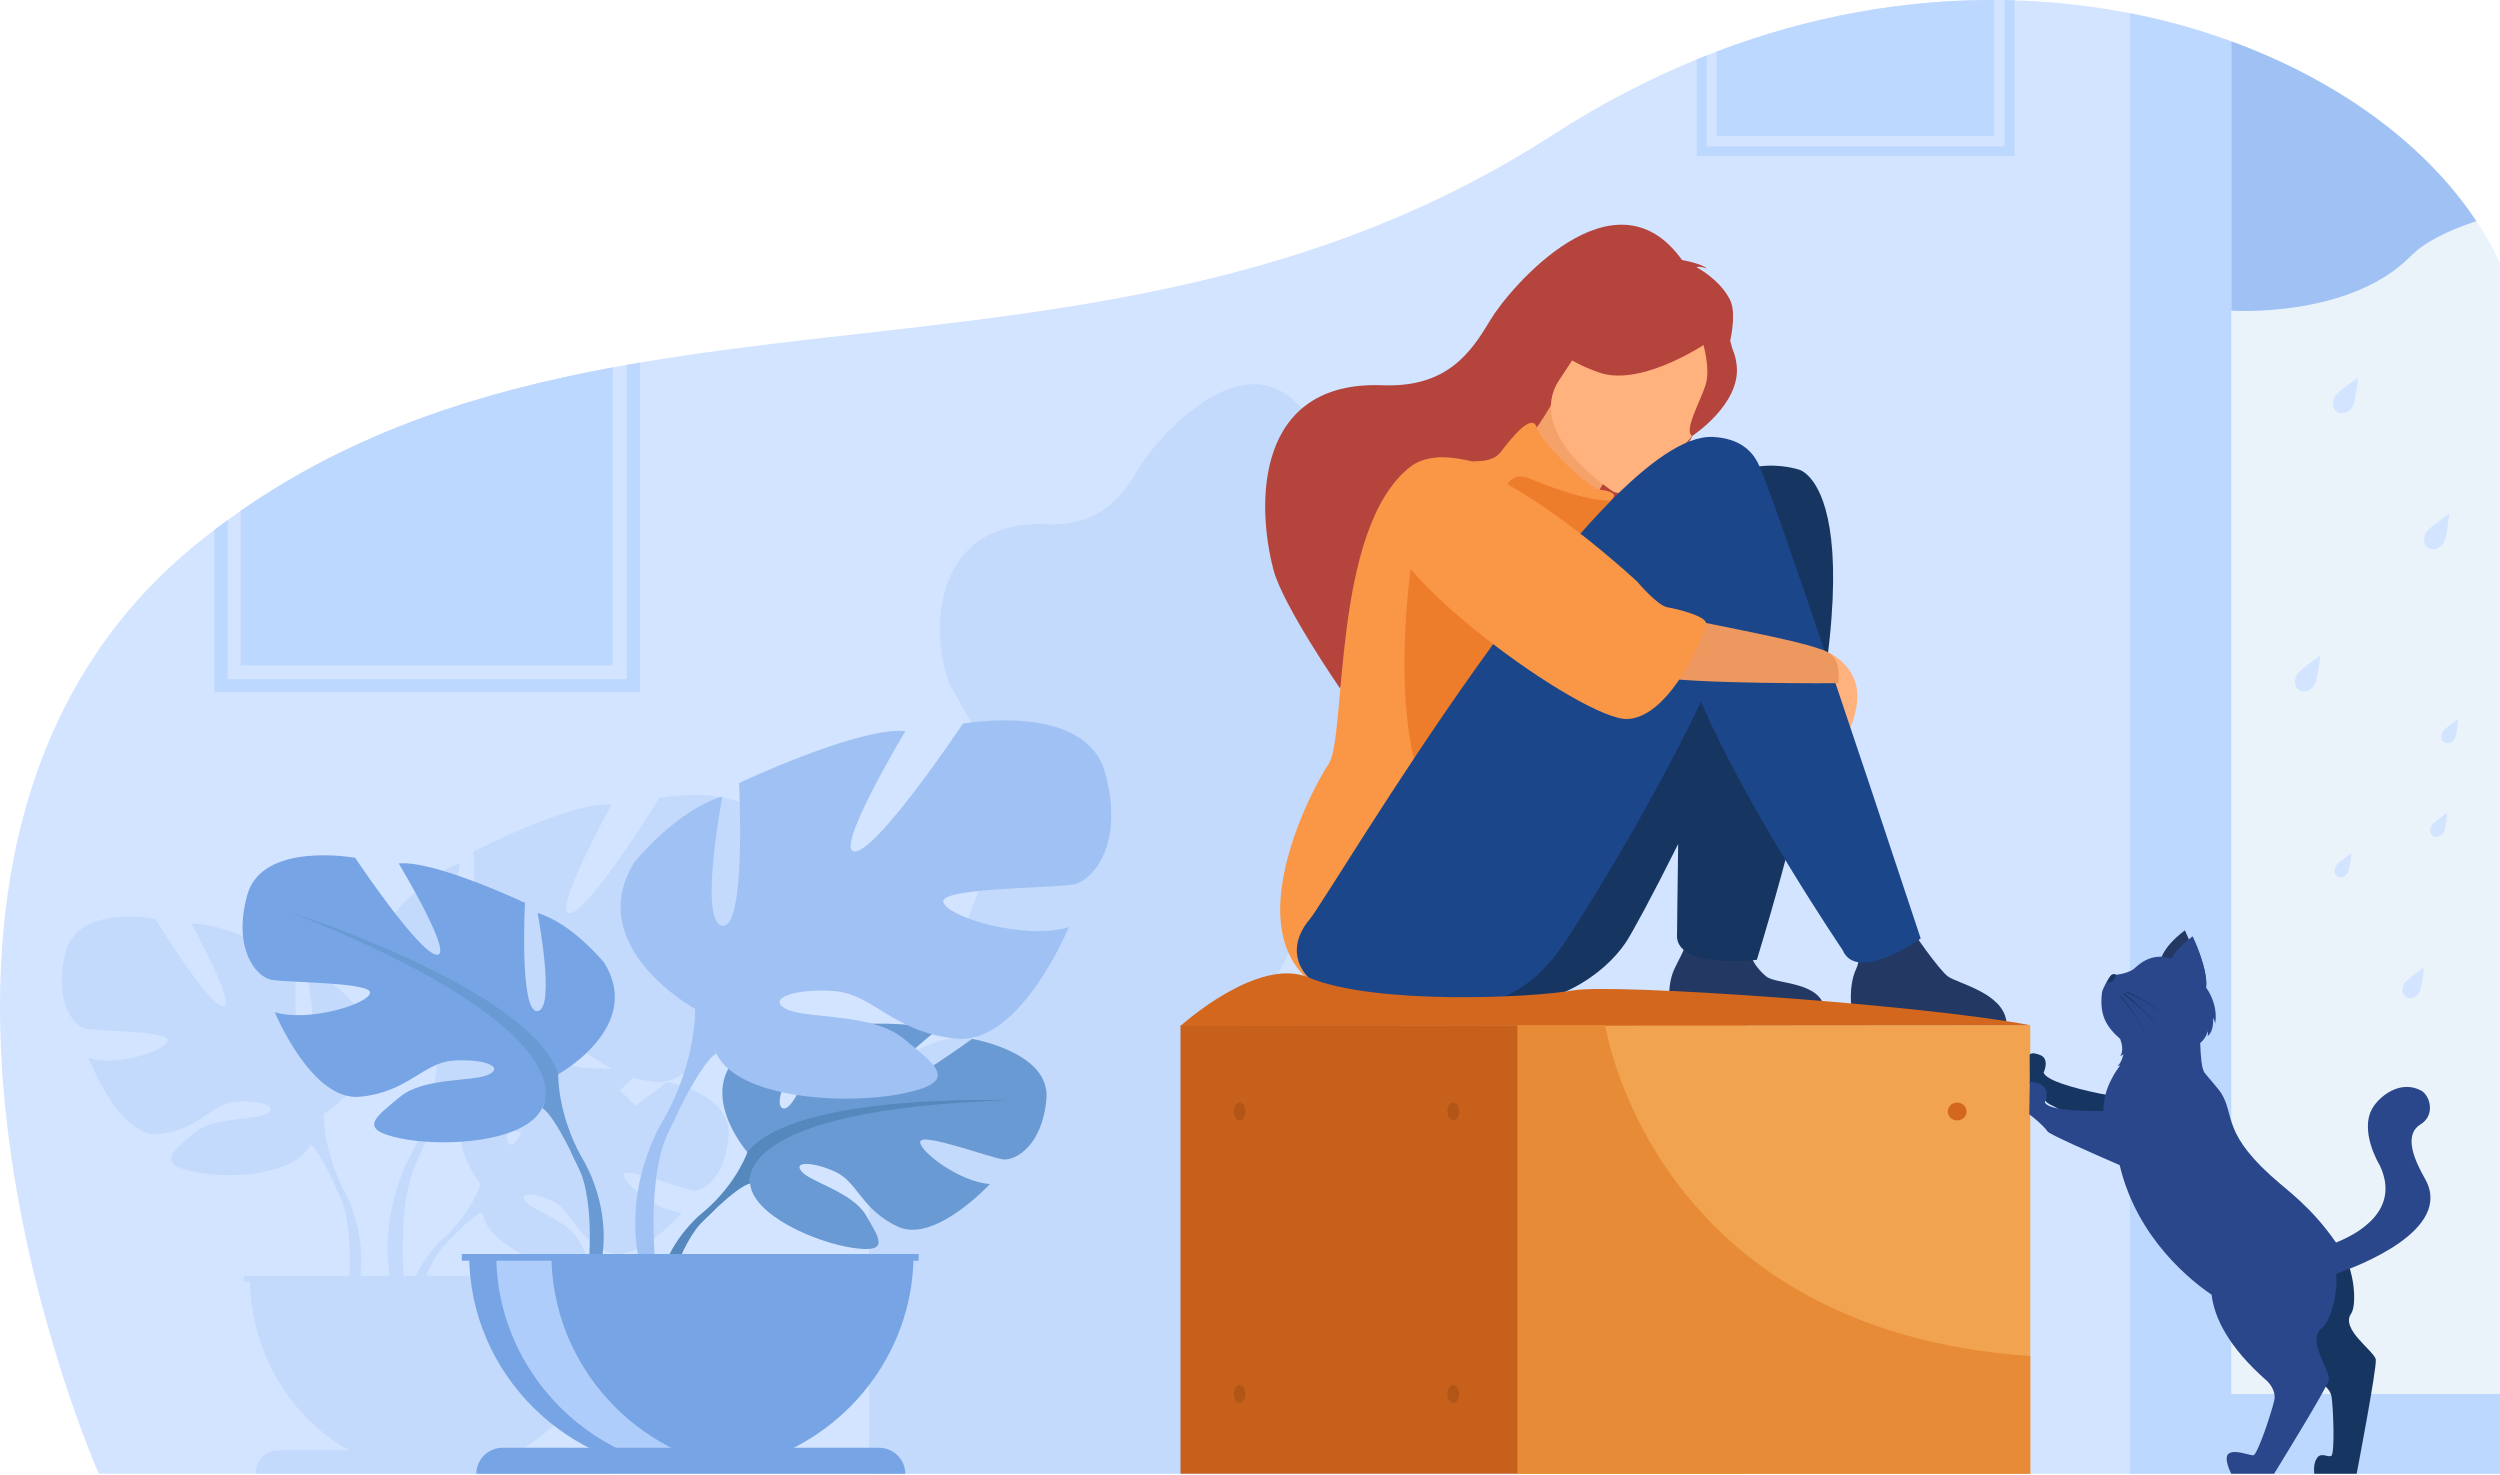 <svg width="629" height="371" viewBox="0 0 629 371" fill="none" xmlns="http://www.w3.org/2000/svg">
<path d="M810.9 319.292C810.922 323.659 810.678 328.016 810.157 332.321C809.292 339.503 807.662 346.546 805.223 353.291C803.509 358.047 801.39 362.65 798.856 367.047C798.128 368.314 797.362 369.559 796.564 370.786H24.866C24.866 370.786 -45.415 212.678 50.333 136.134C51.531 135.18 52.732 134.239 53.937 133.321C55.049 132.478 56.165 131.651 57.285 130.838C58.372 130.042 59.47 129.269 60.567 128.507C89.427 108.481 121.029 98.578 154.18 92.439C155.347 92.221 156.515 92.01 157.691 91.803C158.803 91.604 159.916 91.411 161.031 91.222C187.907 86.67 215.732 84.273 243.886 80.716C253.683 79.474 263.524 78.095 273.377 76.432C312.807 69.785 352.45 58.625 390.616 33.978C402.668 26.195 414.816 19.899 426.916 14.94C427.747 14.599 428.579 14.261 429.414 13.935C430.231 13.612 431.044 13.296 431.861 12.988C455.809 3.872 479.476 -0.064 501.724 0.002C502.6 0.002 503.473 0.009 504.344 0.023C505.176 0.038 506.008 0.059 506.835 0.085C513.898 0.299 520.802 0.92 527.517 1.9C530.329 2.31 533.105 2.782 535.839 3.319C539.864 4.107 543.807 5.022 547.662 6.064C597.214 19.424 632.294 52.972 634.304 87.669C635.661 111.056 638.484 133.524 644.737 153.02C647.635 162.045 651.267 170.438 655.832 177.986C657.073 180.044 658.386 182.034 659.768 183.962C673.416 202.949 694.152 215.459 725.758 217.539C747.726 218.988 766.233 228.656 780.318 242.963C780.448 243.097 780.581 243.228 780.714 243.366C799.897 263.086 810.778 291.457 810.9 319.292Z" fill="#D2E4FF"/>
<path d="M399.894 271.457C399.059 265.269 389.319 263.231 387.118 261.678C385.801 260.747 382.745 256.639 380.627 253.648C380.932 253.444 381.1 253.323 381.1 253.323C374.933 234.696 369.848 219.444 365.654 206.95C366.152 206.012 366.626 204.581 367.005 202.432C368.519 193.844 360.9 190.585 360.9 190.585C360.862 190.564 360.82 190.542 360.779 190.52C365.32 152.981 354.393 150.428 354.393 150.428C354.393 150.428 350.455 149.111 345.72 149.712C344.109 145.899 340.884 143.554 335.561 143.259C333.961 143.17 332.215 143.518 330.349 144.242C330.597 143.813 330.841 143.383 331.081 142.951C332.189 142.197 341.531 135.596 340.726 127.66C340.566 126.085 340.227 124.897 339.779 124.004C339.652 123.362 339.484 122.759 339.295 122.197C340.125 118.206 340.174 114.968 339.23 113.114C337.509 109.731 334.292 107.368 331.869 105.969C332.885 105.756 334.216 106.311 334.216 106.311C332.915 105.148 328.729 104.433 328.729 104.433C313.817 83.589 290.82 110.585 286.634 117.619C282.445 124.65 277.192 132.459 263.023 131.911C235.145 130.832 233.372 158.376 239.076 172.48C239.156 172.678 252.822 196.452 252.822 196.452C253.081 195.986 253.508 195.398 254.081 194.712C253.143 204.632 252.698 212.763 251.15 215.044C247.907 219.823 232.599 248.271 245.841 261.553C235.396 258.182 220.621 270.791 218.838 272.361H218.658V370.786H342.984V370.786H405.147V344.967V272.362C403.59 272.061 401.827 271.758 399.894 271.457ZM316.399 254.174C317.649 252.324 322.244 243.891 327.873 232.597C327.705 243.941 327.635 252.162 327.635 252.162C327.461 253.757 328.046 254.948 329.095 255.834C328.452 257.285 327.652 258.69 327.024 260.058C326.323 261.583 326.027 263.3 325.924 264.819C315.413 264.335 307.435 264.242 304.812 264.718C304.349 264.802 303.81 264.886 303.209 264.969C309.459 262.065 313.811 258.003 316.399 254.174ZM359.413 267.03C357.065 262.826 349.069 263.203 347.229 261.678C345.824 260.512 344.882 259.293 344.255 258.092C344.816 258.043 345.142 258.004 345.142 258.004C347.533 250.151 349.61 242.872 351.409 236.12C358.271 247.457 363.949 255.828 363.949 255.828C364.647 257.502 365.893 258.3 367.404 258.532C367.314 259.025 367.157 259.531 366.914 260.058C365.722 262.65 365.699 265.794 365.812 267.579C363.69 267.39 361.553 267.206 359.413 267.03Z" fill="#C3DAFC"/>
<path d="M810.9 319.292C810.87 323.659 810.626 328.012 810.157 332.321C809.477 338.58 808.32 344.748 806.668 350.731C806.224 352.351 805.744 353.959 805.223 355.549C803.509 360.817 801.39 365.914 798.856 370.786H535.839V3.319C539.864 4.107 543.807 5.022 547.662 6.064C552.37 7.334 556.945 8.783 561.377 10.402C588.81 20.414 610.622 36.791 623.033 55.647C629.714 65.802 633.669 76.675 634.304 87.668C635.661 111.055 638.484 133.523 644.737 153.019C647.635 162.044 651.267 170.438 655.832 177.985C657.073 180.043 658.385 182.033 659.768 183.961C673.416 202.948 694.152 215.458 725.758 217.538C747.726 218.987 766.233 228.655 780.318 242.962C780.448 243.096 780.581 243.227 780.714 243.365C799.897 263.086 810.778 291.457 810.9 319.292Z" fill="#EBF3FA"/>
<path d="M504.822 257.095L465.883 254.095C465.883 254.095 464.95 248.266 466.983 243.843C468.932 239.599 466.251 236.529 463.583 231.474C466.058 233.977 474.579 233.608 480.209 232.864C480.898 233.963 487.843 244.074 490.147 245.7C492.691 247.496 504.038 249.855 504.822 257.095Z" fill="#233862"/>
<path d="M459.091 254.095H420.152C420.152 254.095 419.218 248.266 421.252 243.843C423.201 239.599 426.597 235.044 423.929 229.989C426.404 232.492 434.219 232.218 439.848 231.474C440.537 232.572 437.243 239.751 444.415 245.7C446.81 247.685 458.307 246.856 459.091 254.095Z" fill="#233862"/>
<path d="M452.629 118.158C452.629 118.158 434.087 111.946 426.97 130.451C393.012 157.474 344.446 226.483 340.348 231.307C332.139 240.968 338.482 254.416 372.052 254.095C391.678 253.907 403.691 245.056 409.071 237.097C410.505 234.977 415.772 225.308 422.225 212.36C422.033 225.365 421.953 234.79 421.953 234.79C420.945 244.008 442.023 241.488 442.023 241.488C477.771 124.026 452.629 118.158 452.629 118.158Z" fill="#163560"/>
<path d="M435.246 75.379C433.273 71.501 429.585 68.792 426.808 67.188C427.972 66.943 429.498 67.58 429.498 67.58C428.006 66.248 423.207 65.427 423.207 65.427C406.112 41.532 379.748 72.481 374.948 80.545C370.146 88.605 364.122 97.558 347.879 96.93C315.918 95.693 315.963 126.603 320.425 143.44C322.784 152.341 337.117 173.155 337.117 173.155C340.804 166.514 373.049 136.098 395.134 136.303C402.55 133.362 410.384 124.698 410.996 124.012C405.192 131.151 400.981 134.526 398.174 136.139C419.171 132.948 440.477 85.658 435.246 75.379Z" fill="#B5453C"/>
<path d="M396.454 136.297C396.513 136.377 393.567 147.086 384.714 142.389C378.902 139.306 369.575 126.153 373.169 121.696C374.878 119.577 382.403 115.553 390.239 101.922L391.18 102.72L406.995 116.159C406.995 116.159 403.395 121.442 400.374 126.627C397.835 130.979 395.707 135.263 396.454 136.297Z" fill="#F4A269"/>
<path d="M390.599 99.352C390.599 99.352 390.893 88.306 394.219 80.885C396.593 75.586 411.021 59.652 427.251 73.999C427.251 73.999 432.121 77.937 434.804 84.416C436.938 89.568 438.754 98.855 422.015 110.029L416.852 114.127L390.599 99.352Z" fill="#B5453C"/>
<path d="M369.34 115.858C369.34 115.858 375.151 116.946 377.607 113.712C380.063 110.478 385.412 103.637 386.661 107.563C387.909 111.489 399.708 122.903 402.436 123.202C405.165 123.502 407.077 124.252 405.533 125.642C403.989 127.032 404.633 132.592 403.089 133.098C401.546 133.603 372.896 115.551 369.34 115.858Z" fill="#F99746"/>
<path d="M405.872 123.661C405.872 123.661 383.063 109.174 392.465 95.359C401.868 81.545 405.256 70.371 420.217 79.036C435.178 87.701 434.391 94.812 432.394 100.173C430.398 105.534 412.048 127.073 405.872 123.661Z" fill="#FFB27D"/>
<path d="M406.995 134.867C406.995 134.867 368.369 106.906 354.85 117.438C334.91 132.971 338.898 185.413 334.267 192.237C329.636 199.061 303.54 247.993 345.982 252.97C388.425 257.948 398.201 231.663 400.131 211.95C402.06 192.237 406.995 134.867 406.995 134.867Z" fill="#F99746"/>
<path d="M356.17 134.515C356.17 134.515 345.048 194.917 367.09 211.418C389.132 227.92 400.228 132.647 356.17 134.515Z" fill="#ED7D2B"/>
<path d="M378.355 124.863C378.355 124.863 378.778 117.806 385.117 120.504C391.456 123.203 403.183 127.251 407.726 125.59C412.269 123.929 400.419 146.242 389.598 138.77C378.778 131.297 378.355 124.863 378.355 124.863Z" fill="#ED7D2B"/>
<path d="M430.723 85.462C430.723 85.462 413.497 97.591 402.384 93.745C391.27 89.898 388.861 84.697 388.861 84.697C388.861 84.697 400.003 83.809 408.27 74.897C408.27 74.897 431.323 74.686 430.723 85.462Z" fill="#B5453C"/>
<path d="M460.089 164.197C460.089 164.197 468.824 167.932 467.088 177.778C465.351 187.625 461.878 184.326 461.878 184.326L460.089 164.197Z" fill="#FFB27D"/>
<path d="M428.295 85.769C428.295 85.769 430.442 92.422 429.168 96.678C427.894 100.934 423.463 108.503 425.778 109.671C425.778 109.671 437.942 101.726 436.961 92.056C435.92 81.802 428.295 85.769 428.295 85.769Z" fill="#B5453C"/>
<path d="M443.009 118.158C443.009 118.158 443.007 118.163 443.006 118.165C441.285 113.305 437.517 110.299 431.039 109.94C402.726 108.367 334.663 225.236 329.505 231.307C321.296 240.968 327.639 254.416 361.209 254.095C380.835 253.907 388.576 244.677 393.956 236.718C396.418 233.075 414.266 205.223 427.985 176.547C439.487 203.465 463.583 238.993 463.583 238.993C467.164 247.57 483.247 236.122 483.247 236.122C444.703 119.71 443.009 118.158 443.009 118.158Z" fill="#1C468A"/>
<path d="M352.975 121.709C352.975 121.709 342.8 137.147 374.442 151.313C406.083 165.478 409.808 168.935 415.98 170.199C425.593 172.169 462.521 171.892 462.521 171.892C462.521 171.892 463.489 166.139 460.089 164.197C454.643 161.085 423.19 156.034 418.948 154.368C414.707 152.701 369.515 104.981 352.975 121.709Z" fill="#ED985F"/>
<path d="M361.956 115.089C361.956 115.089 378.118 115.73 411.833 146.242C411.833 146.242 416.992 152.396 419.558 152.806C422.125 153.217 429.078 155.012 429.23 156.75C429.384 158.488 420.667 180.282 409.574 180.906C398.481 181.528 345.054 142.707 348.699 130.097C352.344 117.488 361.956 115.089 361.956 115.089Z" fill="#F99746"/>
<path d="M439.549 257.947H297.017V370.786H439.549V257.947Z" fill="#C6601A"/>
<path d="M510.816 257.948H381.857V370.786H510.816V257.948Z" fill="#F1A34F"/>
<path d="M405.696 281.896C407.001 281.896 408.059 280.891 408.059 279.651C408.059 278.411 407.001 277.406 405.696 277.406C404.39 277.406 403.332 278.411 403.332 279.651C403.332 280.891 404.39 281.896 405.696 281.896Z" fill="#D3671E"/>
<path d="M492.431 281.896C493.737 281.896 494.795 280.891 494.795 279.651C494.795 278.411 493.737 277.406 492.431 277.406C491.126 277.406 490.068 278.411 490.068 279.651C490.068 280.891 491.126 281.896 492.431 281.896Z" fill="#D3671E"/>
<path d="M405.696 352.978C407.001 352.978 408.059 351.972 408.059 350.732C408.059 349.492 407.001 348.487 405.696 348.487C404.39 348.487 403.332 349.492 403.332 350.732C403.332 351.972 404.39 352.978 405.696 352.978Z" fill="#D3671E"/>
<path d="M492.431 352.978C493.737 352.978 494.795 351.972 494.795 350.732C494.795 349.492 493.737 348.487 492.431 348.487C491.126 348.487 490.068 349.492 490.068 350.732C490.068 351.972 491.126 352.978 492.431 352.978Z" fill="#D3671E"/>
<path d="M311.903 281.896C312.711 281.896 313.367 280.891 313.367 279.651C313.367 278.411 312.711 277.406 311.903 277.406C311.094 277.406 310.439 278.411 310.439 279.651C310.439 280.891 311.094 281.896 311.903 281.896Z" fill="#B25618"/>
<path d="M365.625 281.896C366.434 281.896 367.09 280.891 367.09 279.651C367.09 278.411 366.434 277.406 365.625 277.406C364.817 277.406 364.161 278.411 364.161 279.651C364.161 280.891 364.817 281.896 365.625 281.896Z" fill="#B25618"/>
<path d="M311.903 352.978C312.711 352.978 313.367 351.972 313.367 350.732C313.367 349.492 312.711 348.487 311.903 348.487C311.094 348.487 310.439 349.492 310.439 350.732C310.439 351.972 311.094 352.978 311.903 352.978Z" fill="#B25618"/>
<path d="M365.625 352.978C366.434 352.978 367.09 351.972 367.09 350.732C367.09 349.492 366.434 348.487 365.625 348.487C364.817 348.487 364.161 349.492 364.161 350.732C364.161 351.972 364.817 352.978 365.625 352.978Z" fill="#B25618"/>
<path d="M297.017 258.13C297.017 258.13 316.386 240.556 329.163 245.915C345.982 252.97 385.753 251.004 395.787 249.184C405.821 247.365 484.203 252.8 510.816 257.948L297.017 258.13Z" fill="#D3671E"/>
<path d="M510.816 341.186V370.786H381.857V257.948H403.492L403.916 258.129C403.916 258.13 415.494 334.67 510.816 341.186Z" fill="#E78B37"/>
<path d="M157.688 91.804V170.876H57.283V130.836C56.165 131.65 55.048 132.478 53.938 133.321V174.163H161.031V91.223C159.915 91.412 158.802 91.603 157.688 91.804Z" fill="#BDD8FF"/>
<path d="M154.178 92.438V167.41H60.566V128.505C89.427 108.48 121.03 98.577 154.178 92.438Z" fill="#BDD8FF"/>
<path d="M504.344 0.021V36.83H429.413V13.933C428.578 14.26 427.746 14.598 426.915 14.938V39.281H506.835V0.083C506.007 0.058 505.176 0.036 504.344 0.021Z" fill="#BDD8FF"/>
<path d="M501.724 0.001V34.243H431.86V12.987C455.808 3.871 479.476 -0.065 501.724 0.001Z" fill="#BDD8FF"/>
<path d="M195.559 211.874C191.455 195.707 165.886 200.759 165.886 200.759C165.886 200.759 148.524 229.052 143.473 229.726C138.422 230.4 153.89 202.443 153.89 202.443C144.104 201.432 119.166 214.232 119.166 214.232C119.166 214.232 120.744 247.241 115.694 246.567C110.643 245.894 115.694 217.264 115.694 217.264C106.223 220.295 97.385 232.083 97.385 232.083C86.336 251.283 110.012 265.429 110.012 265.429C110.012 265.429 110.327 276.881 103.698 290.018C103.698 290.018 95.365 303.523 98.037 320.988H90.705C92.111 308.42 86.227 298.883 86.227 298.883C81.198 288.918 81.438 280.23 81.438 280.23C81.438 280.23 99.398 269.499 91.016 254.933C91.016 254.933 84.311 245.99 77.127 243.69C77.127 243.69 80.959 265.41 77.127 265.921C73.296 266.432 74.493 241.391 74.493 241.391C74.493 241.391 55.574 231.681 48.15 232.448C48.15 232.448 59.885 253.656 56.053 253.145C52.221 252.634 39.05 231.17 39.05 231.17C39.05 231.17 19.653 227.337 16.54 239.602C13.427 251.868 18.456 258 21.329 258.767C24.203 259.533 42.642 259.278 42.164 261.833C41.684 264.388 29.232 268.476 22.287 266.177C22.287 266.177 29.95 286.363 40.008 285.341C50.066 284.318 53.179 277.675 59.406 277.164C65.632 276.653 70.182 278.442 67.069 280.23C63.956 282.019 53.419 280.816 48.39 285.378C43.361 289.94 39.289 292.751 48.629 294.795C57.969 296.839 74.732 295.562 78.085 287.896C78.231 287.56 78.37 287.245 78.504 286.938C78.301 287.571 78.085 287.896 78.085 287.896C79.808 288.969 82.391 294.082 84.185 298.006C84.439 298.674 84.844 299.598 85.445 300.852C85.445 300.853 85.445 300.853 85.445 300.853C85.689 301.42 85.883 301.884 86.018 302.208C88.086 307.73 88.167 315.772 87.941 320.989H80.011H68.489H61.312V322.507H62.861C63.382 340.957 73.367 356.866 87.814 364.899H69.864C66.817 364.899 64.347 367.535 64.347 370.786H153.857C153.857 367.535 151.386 364.899 148.339 364.899H130.613C145.06 356.866 155.046 340.957 155.566 322.507H156.645V320.989H107.215C108.338 318.359 109.708 315.779 111.309 313.877C111.504 313.662 111.786 313.354 112.135 312.978C112.946 312.178 113.51 311.578 113.893 311.13C116.38 308.58 119.823 305.325 121.48 305.01C121.48 305.01 121.397 304.686 121.41 304.122C121.432 304.407 121.456 304.699 121.48 305.01C122.048 312.114 134.963 318.318 142.909 319.593C150.855 320.869 148.399 317.384 145.66 312.217C142.923 307.049 134.258 304.737 132.282 302.357C130.305 299.978 134.392 299.972 139.179 302.305C143.967 304.638 144.622 310.859 152.302 314.783C159.982 318.708 171.537 305.11 171.537 305.11C165.417 304.778 156.676 297.686 156.993 295.516C157.309 293.346 171.83 299.26 174.312 299.544C176.794 299.828 182.442 296.534 183.316 285.864C184.19 275.196 167.799 272.219 167.799 272.219C167.799 272.219 164.02 275.218 159.751 278.236C158.909 277.071 157.54 275.781 155.941 274.341C157.351 273.011 158.617 271.865 159.407 271.159C160.982 271.618 162.704 271.971 164.622 272.167C177.881 273.514 187.982 246.905 187.982 246.905C178.827 249.936 162.412 244.547 161.781 241.179C161.15 237.81 185.457 238.147 189.245 237.137C193.034 236.126 199.663 228.042 195.559 211.874ZM128.218 287.92C127.464 287.505 127.515 286.112 128 284.28C129.046 284.533 130.121 284.751 131.214 284.937C130.11 287.054 129.043 288.374 128.218 287.92ZM112.049 311.181C112.049 311.181 107.701 314.618 104.668 320.989H101.532C101.144 314.298 100.992 302.362 103.974 294.4C104.151 293.973 104.408 293.361 104.729 292.613C105.521 290.959 106.054 289.741 106.39 288.862C108.754 283.689 112.16 276.948 114.431 275.534C114.431 275.534 114.146 275.105 113.878 274.27C114.055 274.675 114.238 275.092 114.431 275.534C114.994 276.823 115.847 277.973 116.928 278.996C112.612 287.57 120.914 297.906 120.914 297.906C120.914 297.906 118.74 304.854 112.049 311.181ZM146.917 268.773C140.13 266.775 131.943 267.148 128.952 265.43C124.848 263.072 130.846 260.714 139.054 261.388C144.574 261.841 148.242 265.95 154.084 269.003C151.809 268.79 149.299 268.739 146.917 268.773Z" fill="#C3DAFC"/>
<path d="M604.858 247.514C604.111 248.766 604.362 250.272 605.418 250.88C606.474 251.487 607.934 250.965 608.68 249.714C609.426 248.462 609.88 243.397 609.88 243.397C609.88 243.397 605.604 246.263 604.858 247.514Z" fill="#D2E4FF"/>
<path d="M611.784 207.732C611.198 208.714 611.395 209.897 612.223 210.373C613.052 210.85 614.198 210.44 614.784 209.458C615.369 208.476 615.725 204.501 615.725 204.501C615.725 204.501 612.37 206.75 611.784 207.732Z" fill="#D2E4FF"/>
<path d="M614.563 184.144C613.977 185.127 614.173 186.309 615.002 186.786C615.83 187.263 616.976 186.853 617.562 185.871C618.147 184.889 618.504 180.914 618.504 180.914C618.504 180.914 615.148 183.162 614.563 184.144Z" fill="#D2E4FF"/>
<path d="M587.679 217.91C587.093 218.892 587.29 220.075 588.118 220.551C588.946 221.028 590.093 220.618 590.678 219.636C591.264 218.654 591.62 214.679 591.62 214.679C591.62 214.679 588.264 216.928 587.679 217.91Z" fill="#D2E4FF"/>
<path d="M614.812 136.572C615.678 135.12 616.204 129.245 616.204 129.245C616.204 129.245 611.244 132.569 610.378 134.021C609.512 135.472 609.803 137.22 611.028 137.925C612.252 138.629 613.947 138.023 614.812 136.572Z" fill="#D2E4FF"/>
<path d="M587.447 99.789C586.581 101.241 586.872 102.99 588.096 103.694C589.321 104.399 591.015 103.793 591.881 102.342C592.747 100.89 593.273 95.014 593.273 95.014C593.273 95.014 588.312 98.338 587.447 99.789Z" fill="#D2E4FF"/>
<path d="M577.908 169.764C577.042 171.216 577.333 172.964 578.558 173.668C579.782 174.373 581.477 173.767 582.342 172.316C583.208 170.864 583.734 164.989 583.734 164.989C583.734 164.989 578.774 168.312 577.908 169.764Z" fill="#D2E4FF"/>
<path d="M188.048 289.894C188.048 289.894 174.436 274.294 187.209 264.385C187.209 264.385 196.539 258.836 204.147 259.287C204.147 259.287 193.367 277.044 196.854 278.81C200.341 280.576 207.414 258.173 207.414 258.173C207.414 258.173 228.645 256.151 235.475 259.376C235.475 259.376 217.325 273.967 221.148 274.835C224.97 275.704 244.575 261.383 244.575 261.383C244.575 261.383 264.335 264.687 263.282 276.528C262.228 288.369 255.419 292.026 252.427 291.711C249.434 291.396 231.928 284.832 231.547 287.241C231.166 289.65 241.704 297.521 249.082 297.89C249.082 297.89 235.151 312.983 225.892 308.627C216.633 304.271 215.842 297.366 210.07 294.776C204.298 292.187 199.371 292.193 201.754 294.835C204.137 297.476 214.583 300.043 217.884 305.778C221.184 311.513 224.146 315.382 214.566 313.966C204.987 312.549 189.415 305.664 188.732 297.779C188.048 289.894 188.048 289.894 188.048 289.894Z" fill="#6A9AD3"/>
<path d="M253.572 276.848C253.572 276.848 199.901 274.816 188.048 289.894C188.048 289.894 185.427 297.606 177.361 304.629L176.103 307.995C176.103 307.995 185.404 298.362 188.732 297.779C188.732 297.779 183.527 279.098 253.572 276.848Z" fill="#5588BC"/>
<path d="M177.361 304.629C177.361 304.629 165.84 312.998 165.04 327.952L167.131 328.136C167.131 328.136 170.81 312.673 177.461 306.627C184.111 300.58 177.361 304.629 177.361 304.629Z" fill="#5588BC"/>
<path d="M140.455 270.275C140.455 270.275 162.108 258.363 152.003 242.198C152.003 242.198 143.919 232.271 135.258 229.718C135.258 229.718 139.877 253.826 135.258 254.393C130.638 254.96 132.082 227.166 132.082 227.166C132.082 227.166 109.273 216.388 100.323 217.239C100.323 217.239 114.47 240.779 109.851 240.212C105.231 239.645 89.352 215.821 89.352 215.821C89.352 215.821 65.966 211.567 62.212 225.181C58.459 238.794 64.522 245.601 67.987 246.452C71.451 247.303 93.683 247.019 93.105 249.855C92.528 252.691 77.514 257.229 69.142 254.677C69.142 254.677 78.381 277.082 90.507 275.948C102.633 274.813 106.386 267.439 113.893 266.872C121.399 266.305 126.885 268.29 123.131 270.275C119.378 272.261 106.675 270.925 100.612 275.989C94.548 281.053 89.64 284.172 100.9 286.442C112.16 288.71 132.37 287.292 136.412 278.784C140.455 270.275 140.455 270.275 140.455 270.275Z" fill="#77A4E5"/>
<path d="M72.895 229.435C72.895 229.435 133.526 248.72 140.455 270.275C140.455 270.275 140.166 279.918 146.229 290.979V295.233C146.229 295.233 139.877 280.769 136.413 278.784C136.413 278.784 149.982 260.065 72.895 229.435Z" fill="#6A9AD3"/>
<path d="M146.229 290.979C146.229 290.979 155.579 304.927 150.248 321.905L147.843 321.27C147.843 321.27 150.178 302.57 145.286 293.164C140.394 283.759 146.229 290.979 146.229 290.979Z" fill="#6A9AD3"/>
<path d="M174.904 253.847C174.904 253.847 146.361 238.145 159.681 216.835C159.681 216.835 170.337 203.75 181.754 200.385C181.754 200.385 175.665 232.163 181.754 232.911C187.843 233.659 185.94 197.021 185.94 197.021C185.94 197.021 216.007 182.815 227.804 183.936C227.804 183.936 209.156 214.966 215.245 214.218C221.335 213.471 242.267 182.067 242.267 182.067C242.267 182.067 273.094 176.458 278.041 194.404C282.988 212.349 274.996 221.322 270.43 222.443C265.863 223.565 236.558 223.191 237.319 226.929C238.08 230.668 257.87 236.649 268.907 233.285C268.907 233.285 256.729 262.82 240.744 261.324C224.759 259.829 219.812 250.109 209.917 249.361C200.022 248.613 192.791 251.23 197.738 253.847C202.686 256.464 219.431 254.704 227.424 261.379C235.416 268.053 241.886 272.165 227.043 275.157C212.201 278.147 185.56 276.278 180.232 265.062C174.904 253.847 174.904 253.847 174.904 253.847Z" fill="#9FC1F4"/>
<path d="M263.96 200.011C263.96 200.011 184.038 225.434 174.904 253.847C174.904 253.847 175.285 266.558 167.293 281.139V286.747C167.293 286.747 175.665 267.68 180.233 265.063C180.232 265.063 162.345 240.388 263.96 200.011Z" fill="#9FC1F4"/>
<path d="M167.293 281.139C167.293 281.139 154.967 299.525 161.994 321.906L165.164 321.069C165.164 321.069 162.087 296.418 168.536 284.019C174.984 271.622 167.293 281.139 167.293 281.139Z" fill="#9FC1F4"/>
<path d="M173.942 370.439C204.822 370.439 229.855 345.849 229.855 315.515H118.03C118.03 345.849 143.063 370.439 173.942 370.439Z" fill="#77A4E5"/>
<path d="M187.701 370.019C185.427 370.298 183.108 370.44 180.754 370.44C149.875 370.44 124.844 345.848 124.844 315.515H138.735C138.735 343.539 160.099 366.659 187.701 370.019Z" fill="#AFCDFB"/>
<path d="M231.126 315.515H116.191V317.199H231.126V315.515Z" fill="#77A4E5"/>
<path d="M227.765 370.787H119.85C119.85 367.177 122.828 364.252 126.502 364.252H221.112C224.787 364.252 227.765 367.177 227.765 370.787Z" fill="#77A4E5"/>
<path d="M623.032 55.647C615.955 57.986 610.049 60.868 606.575 64.4C591.057 80.193 561.376 78.16 561.376 78.16V10.402C588.81 20.415 610.622 36.791 623.032 55.647Z" fill="#9FC1F4"/>
<path d="M561.376 350.731V10.402C556.945 8.782 552.37 7.334 547.662 6.064C543.807 5.022 539.863 4.107 535.839 3.319V350.731V370.786H561.376H798.855C801.39 365.914 803.508 360.817 805.223 355.549C805.744 353.959 806.224 352.351 806.668 350.731H561.376V350.731Z" fill="#BDD8FF"/>
<path d="M540.422 277.266C540.422 277.266 515.608 273.812 514.167 269.878C514.167 269.878 515.89 266.321 513.166 265.393C512.435 265.143 511.208 264.684 510.662 265.365L510.696 272.62C510.696 272.62 513.37 275.181 514.871 277.246C515.698 278.386 531.732 284.98 531.732 284.98L540.422 277.266Z" fill="#163560"/>
<path d="M591.551 330.488C593.903 327.149 591.459 303.558 574.52 310.721C570.923 311.789 566.593 314.345 561.409 319.011C561.409 319.011 553.967 336.235 583.313 347.629C583.313 347.629 586.221 348.864 586.634 351.489C587.048 354.115 587.512 365.969 586.515 366.327C585.52 366.685 584.046 365.326 582.972 366.821C581.898 368.317 582.276 370.786 582.276 370.786H592.939C592.939 370.786 598.036 344.184 597.749 342.068C597.462 339.952 588.76 334.45 591.551 330.488Z" fill="#163560"/>
<path d="M549.715 234.068C549.715 234.068 555.359 245.694 552.243 249.181L543.474 242.263C543.474 242.262 543.431 238.839 549.715 234.068Z" fill="#233862"/>
<path d="M610.18 296.675C607.878 292.574 604.427 285.718 608.98 282.92C612.861 280.534 611.374 275.563 609.13 274.373C604.404 271.868 599.603 275.036 597.353 278.131C593.072 284.02 598.759 293.224 598.759 293.224C604.135 304.595 593.067 310.515 587.73 312.627C584.684 308.175 581.542 304.833 578.742 302.225C576.904 300.512 575.216 299.116 573.8 297.929C558.777 285.314 562.415 280.7 558.849 275.029C558.148 273.905 555.384 270.851 554.65 269.873C553.923 268.903 553.66 265.452 553.573 262.414C555.261 261.001 555.448 259.418 555.448 259.418C555.608 260.061 555.434 260.717 555.434 260.717C557.185 259.322 556.788 256.108 556.788 256.108C557.175 256.574 557.328 257.569 557.328 257.569C558.208 252.567 555.074 248.488 555.05 248.458C555.603 243.76 551.637 235.589 551.637 235.589C551.637 235.589 551.92 241.647 552.519 244.736C551.533 243.73 550.362 242.868 549.018 242.213C545.885 240.685 541.604 239.246 537.072 243.614C536.044 244.606 532.995 245.409 531.557 245.227C530.764 245.127 528.961 249.026 528.889 249.559C528.102 255.456 530.009 258.374 533.439 261.392C533.92 262.721 534.289 264.508 533.446 265.71C533.446 265.71 534.17 265.42 534.258 265.191C534.198 265.506 533.805 267.36 532.773 268.191C532.773 268.191 533.237 268.138 533.471 268.03C532.571 269.152 529.15 273.796 529.196 279.518C522 279.577 515.155 279.144 514.491 277.333C514.491 277.333 516.043 274.349 513.491 272.848C512.827 272.457 511.701 272.184 510.693 272.212L510.568 280.358C510.568 280.358 513.695 282.636 515.195 284.701C515.71 285.41 525.78 289.875 533.312 293.146C537.698 311.819 551.782 322.614 556.443 325.743C557.116 331.448 560.564 338.869 570.452 347.515C570.452 347.515 572.75 349.657 572.22 352.262C571.689 354.867 567.977 366.155 566.916 366.155C565.856 366.155 562.32 364.65 560.788 365.692C559.256 366.734 561.377 370.786 561.377 370.786H563.56H569.981H572.163C572.163 370.786 585.482 349.252 585.953 347.168C586.424 345.084 580.178 336.979 584.185 334.201C585.903 333.009 588.288 326.475 587.793 320.476C593.055 318.671 617.387 309.512 610.18 296.675Z" fill="#2B478B"/>
<path d="M545.394 243.785L554.168 250.702C554.668 250.139 554.942 249.364 555.05 248.458C555.603 243.76 551.637 235.588 551.637 235.588C545.352 240.357 545.394 243.785 545.394 243.785Z" fill="#2B478B"/>
<path d="M531.301 245.26C531.301 245.26 531.788 244.928 532.309 245.184C532.309 245.184 532.175 247.145 530.22 247.265C530.22 247.265 530.782 245.564 531.301 245.26Z" fill="#163560"/>
<path d="M534.887 249.66C534.961 249.684 542.277 252.363 547.519 258.275C542.186 252.256 535.042 249.449 534.966 249.425L534.887 249.66Z" fill="#163560"/>
<path d="M534.206 250.168C534.284 250.216 541.951 255.34 546.295 263.617C541.877 255.192 534.444 249.968 534.364 249.919L534.206 250.168Z" fill="#163560"/>
<path d="M533.417 250.78C533.473 250.834 538.864 256.38 540.955 263.947C538.83 256.246 533.65 250.657 533.592 250.603L533.417 250.78Z" fill="#163560"/>
</svg>
